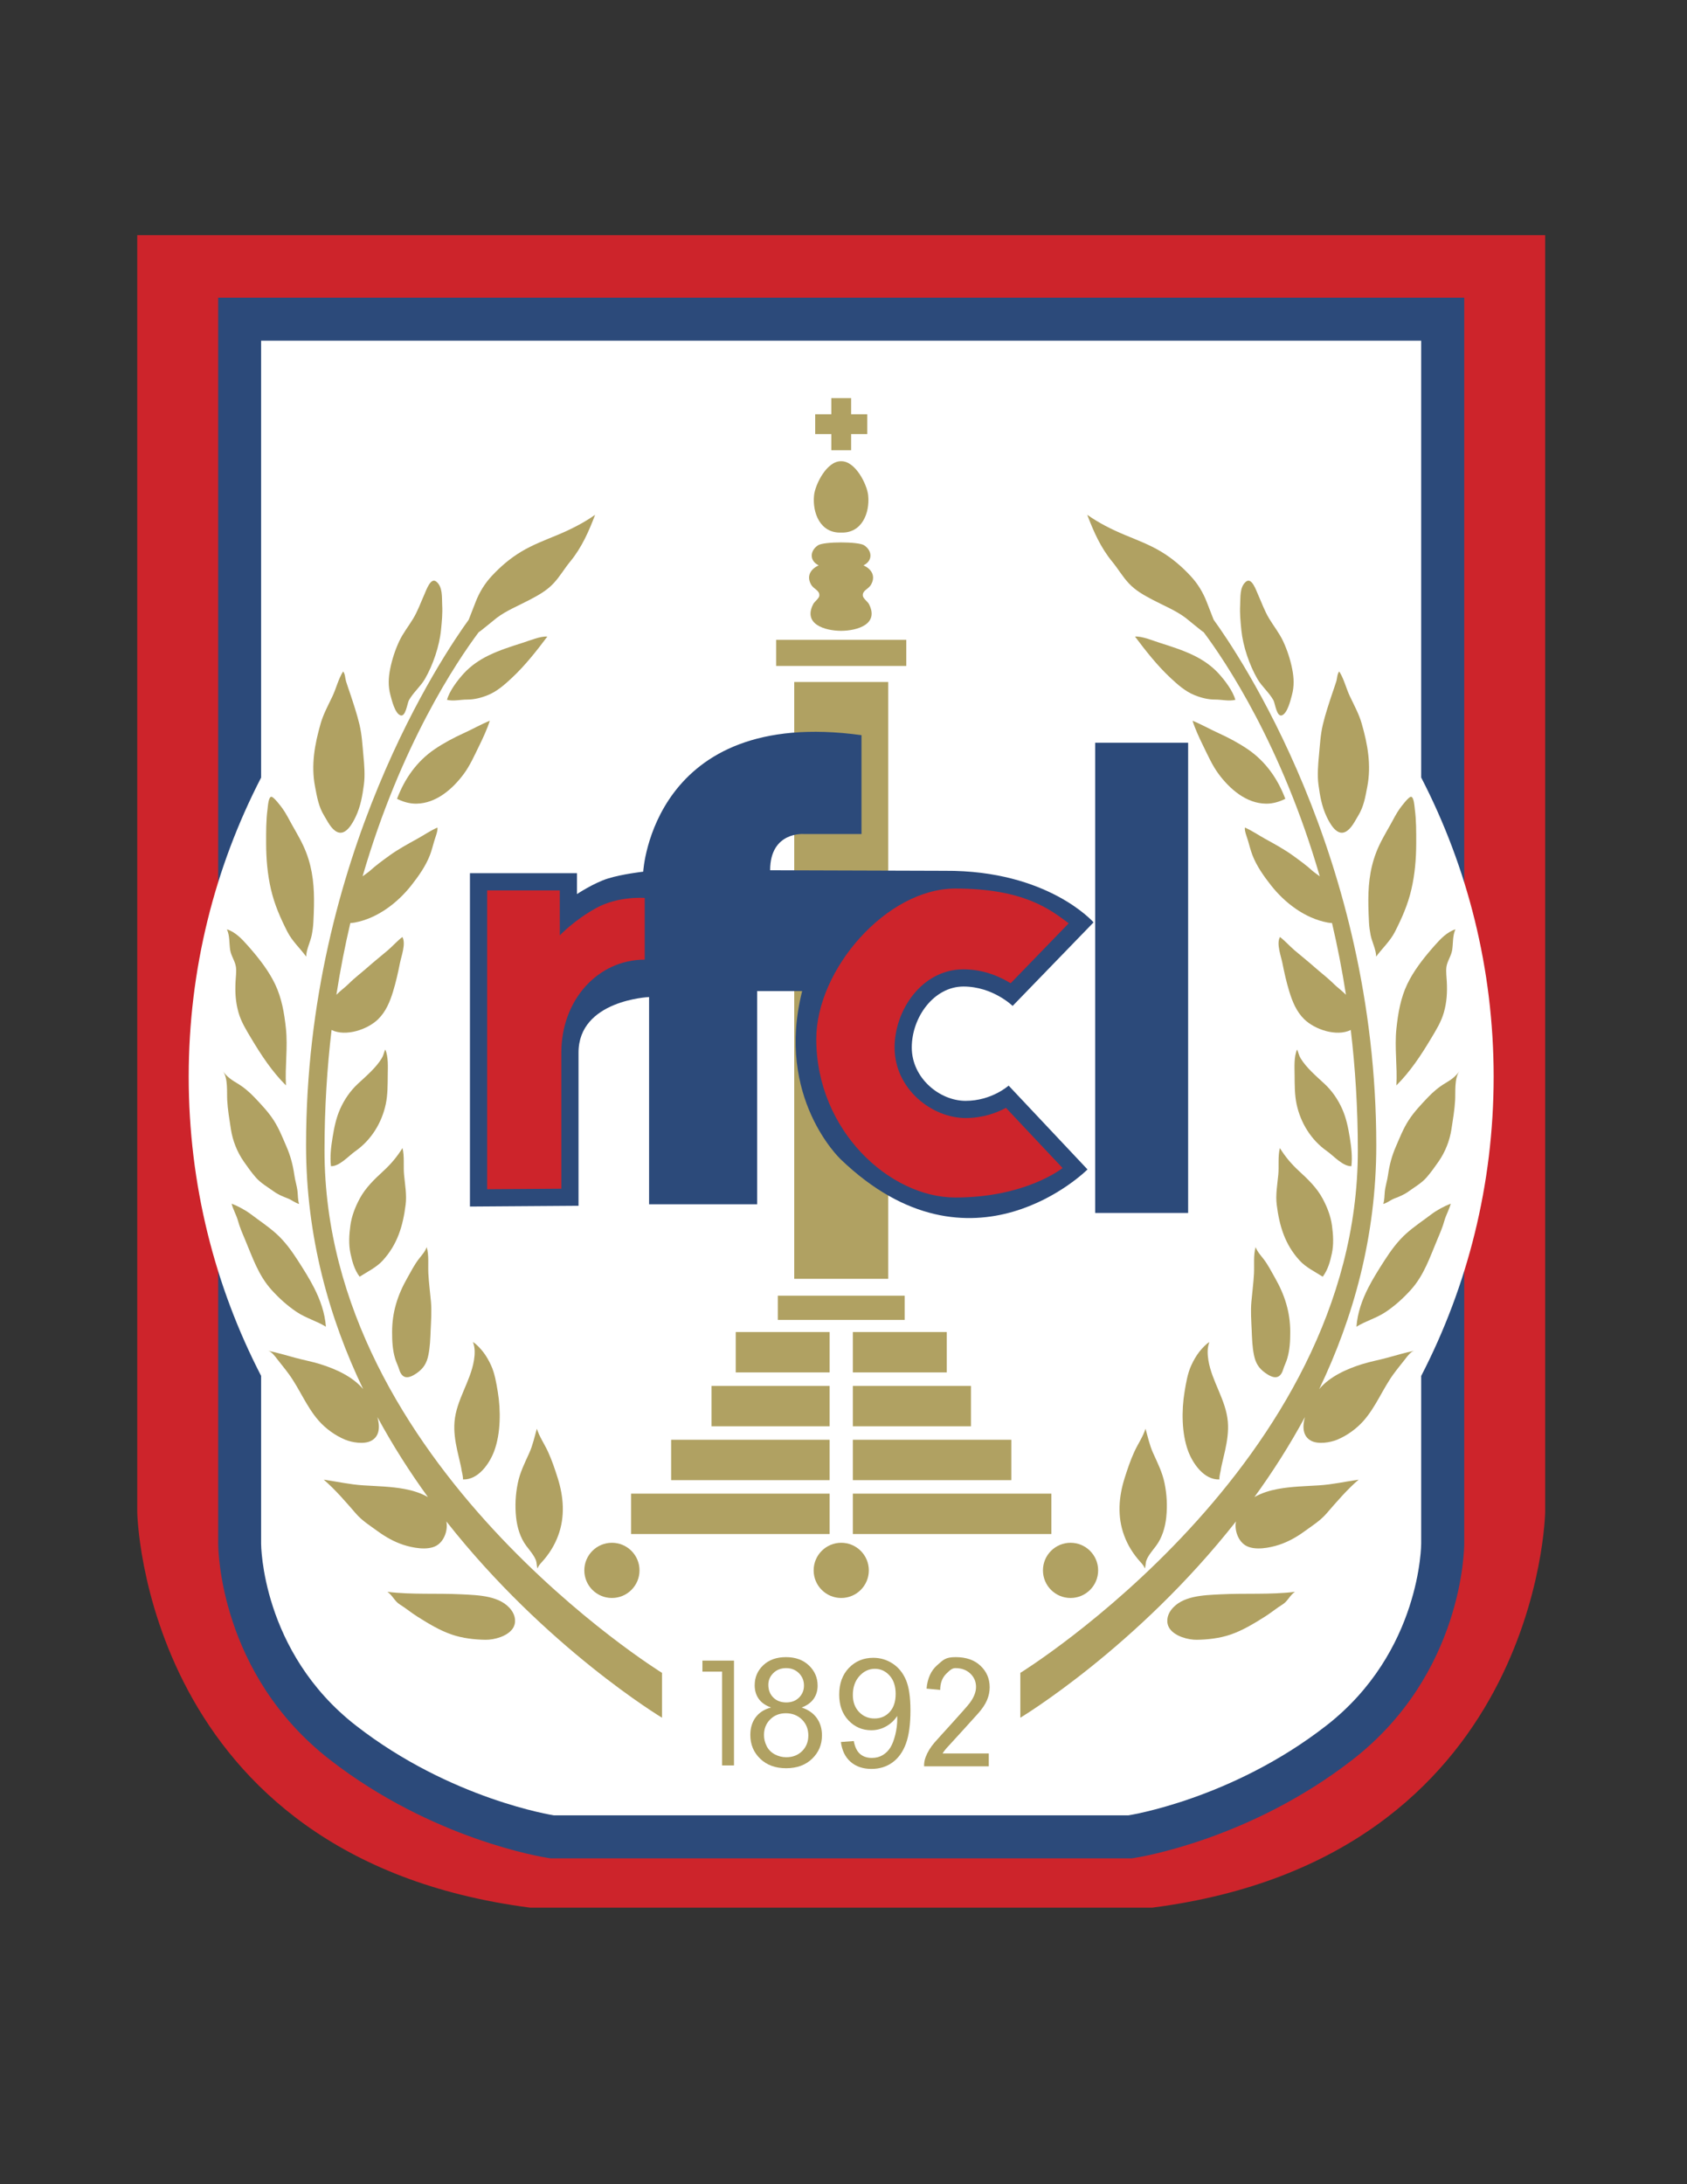 <?xml version="1.0" encoding="iso-8859-1"?>
<!-- Generator: Adobe Illustrator 24.0.1, SVG Export Plug-In . SVG Version: 6.00 Build 0)  -->
<svg version="1.1" id="Layer_1" xmlns="http://www.w3.org/2000/svg" xmlns:xlink="http://www.w3.org/1999/xlink" x="0px" y="0px"
	 viewBox="0 0 612 792" style="enable-background:new 0 0 612 792;" xml:space="preserve">
<rect x="0" y="0" width="612" height="792" fill="#333333" stroke="none"/>
<path style="fill:#CD242B;" d="M305.167,85.277c1.924,0,255.381,0,255.381,0v462.968c0,0-1.914,125.304-142.522,143.477H192.308
	C51.701,673.549,49.786,548.245,49.786,548.245V85.277C49.786,85.277,303.243,85.277,305.167,85.277z"/>
<path style="fill:#2C4A7A;" d="M531.183,107.948v451.774c0,1.913-0.46,47.201-40.454,78.307
	c-37.205,28.937-77.254,35.365-78.94,35.625l-1.179,0.181H199.724l-1.178-0.181c-1.687-0.26-41.736-6.688-78.94-35.625
	c-39.994-31.106-40.454-76.393-40.454-78.307V107.948H531.183z"/>
<path style="fill:#FFFFFF;" d="M541.857,390.428c0-39.109-9.493-75.999-26.287-108.503V123.539c0,0-208.679,0-210.425,0
	c-1.746,0-210.424,0-210.424,0v158.426c-16.783,32.494-26.267,69.37-26.267,108.464c0,39.094,9.483,75.97,26.267,108.463v60.831
	c0,0-0.001,39.218,34.434,66c34.436,26.782,71.74,32.523,71.74,32.523c29.444,0,179.057,0,208.5,0c0,0,37.304-5.74,71.739-32.523
	c34.436-26.782,34.436-66,34.436-66v-60.792C532.364,466.427,541.857,429.537,541.857,390.428z"/>
<path style="fill:#B0A162;" d="M231.997,569.428c0,5.527-4.482,10.009-10.009,10.009c-5.528,0-10.01-4.482-10.01-10.009
	c0-5.528,4.482-10.01,10.01-10.01C227.515,559.418,231.997,563.899,231.997,569.428z"/>
<path style="fill:#B0A162;" d="M315.188,569.428c0,5.527-4.481,10.009-10.01,10.009c-5.528,0-10.009-4.482-10.009-10.009
	c0-5.528,4.481-10.01,10.009-10.01C310.706,559.418,315.188,563.899,315.188,569.428z"/>
<path style="fill:#B0A162;" d="M398.377,569.428c0,5.527-4.482,10.009-10.01,10.009c-5.527,0-10.01-4.482-10.01-10.009
	c0-5.528,4.482-10.01,10.01-10.01C393.895,559.418,398.377,563.899,398.377,569.428z"/>
<rect x="266.909" y="483.003" style="fill:#B0A162;" width="34.058" height="14.642"/>
<rect x="309.389" y="483.003" style="fill:#B0A162;" width="34.059" height="14.642"/>
<rect x="258.12" y="502.533" style="fill:#B0A162;" width="42.847" height="14.646"/>
<rect x="309.389" y="502.533" style="fill:#B0A162;" width="42.847" height="14.646"/>
<rect x="243.472" y="522.066" style="fill:#B0A162;" width="57.495" height="14.645"/>
<rect x="309.389" y="522.066" style="fill:#B0A162;" width="57.495" height="14.645"/>
<rect x="228.946" y="541.599" style="fill:#B0A162;" width="72.021" height="14.646"/>
<rect x="309.389" y="541.599" style="fill:#B0A162;" width="72.021" height="14.646"/>
<rect x="282.168" y="469.826" style="fill:#B0A162;" width="46.019" height="8.782"/>
<rect x="288.125" y="247.296" style="fill:#B0A162;" width="34.104" height="216.41"/>
<rect x="281.578" y="231.997" style="fill:#B0A162;" width="47.199" height="9.48"/>
<path style="fill:#B0A162;" d="M296.767,197.72c-2.976,1.942-3.231,5.601,0.235,7.289c-2.95,1.321-4.482,3.879-2.78,6.922
	c1.018,1.821,3.187,2.079,3.006,4.102c-0.084,0.944-1.761,2.145-2.188,2.964c-3.813,7.295,4.077,9.702,10.083,9.749
	c6.006-0.046,13.895-2.454,10.083-9.749c-0.428-0.819-2.104-2.02-2.189-2.964c-0.181-2.023,1.988-2.281,3.006-4.102
	c1.701-3.043,0.169-5.601-2.78-6.922c3.468-1.688,3.211-5.347,0.235-7.289C311.364,196.34,298.881,196.34,296.767,197.72z"/>
<path style="fill:#B0A162;" d="M305.134,167.249c-5.198-0.124-9.425,8.443-9.822,12.391c-0.636,6.326,2.238,13.738,9.822,13.477
	c7.583,0.261,10.457-7.151,9.821-13.477C314.559,175.692,310.331,167.124,305.134,167.249z"/>
<path style="fill:#B0A162;" d="M280.554,606.654c1.214-1.19,2.762-1.785,4.642-1.785c1.86,0,3.403,0.609,4.627,1.826
	c1.224,1.218,1.836,2.719,1.836,4.504c0,1.714-0.594,3.16-1.781,4.342c-1.188,1.182-2.73,1.771-4.628,1.771
	c-1.952,0-3.526-0.595-4.722-1.785c-1.197-1.19-1.794-2.723-1.794-4.599C278.733,609.271,279.34,607.845,280.554,606.654z
	 M274.151,622.683c-1.3,1.727-1.95,3.872-1.95,6.431c0,3.438,1.192,6.306,3.578,8.605c2.385,2.301,5.523,3.45,9.415,3.45
	c3.891,0,7.03-1.144,9.415-3.436c2.385-2.291,3.578-5.119,3.578-8.485c0-2.434-0.629-4.527-1.883-6.281
	c-1.254-1.755-3.084-3.025-5.486-3.814c1.946-0.737,3.398-1.786,4.354-3.144c0.956-1.358,1.434-2.955,1.434-4.79
	c0-2.879-1.052-5.32-3.153-7.327c-2.103-2.006-4.878-3.009-8.328-3.009c-3.431,0-6.18,0.981-8.246,2.942
	c-2.067,1.961-3.099,4.38-3.099,7.258c0,1.908,0.484,3.545,1.454,4.913c0.969,1.367,2.458,2.42,4.47,3.157
	C277.303,619.779,275.451,620.955,274.151,622.683z M279.384,623.487c1.489-1.504,3.385-2.256,5.69-2.256
	c2.358,0,4.309,0.762,5.852,2.283c1.543,1.521,2.314,3.445,2.314,5.773c0,2.292-0.749,4.181-2.246,5.667
	c-1.498,1.485-3.417,2.227-5.757,2.227c-1.491,0-2.89-0.354-4.195-1.061c-1.305-0.707-2.279-1.704-2.924-2.993
	c-0.645-1.289-0.966-2.623-0.966-4.002C277.151,626.87,277.895,624.991,279.384,623.487z"/>
<path style="fill:#B0A162;" d="M322.765,620.768c-1.439,1.575-3.278,2.362-5.515,2.362c-2.241,0-4.112-0.787-5.612-2.362
	c-1.499-1.575-2.249-3.623-2.249-6.144c0-2.808,0.788-5.095,2.37-6.858c1.581-1.765,3.456-2.647,5.626-2.647
	c2.098,0,3.878,0.819,5.344,2.458c1.465,1.638,2.197,3.853,2.197,6.643C324.926,617.01,324.204,619.193,322.765,620.768z
	 M308.583,638.857c1.957,1.708,4.479,2.56,7.569,2.56c2.906,0,5.441-0.779,7.605-2.341c2.163-1.56,3.792-3.835,4.888-6.822
	c1.096-2.986,1.644-7,1.644-12.043c0-4.844-0.551-8.544-1.65-11.101c-1.1-2.557-2.709-4.525-4.827-5.907
	c-2.119-1.382-4.456-2.073-7.011-2.073c-3.541,0-6.486,1.222-8.837,3.663c-2.35,2.442-3.525,5.665-3.525,9.67
	c0,3.879,1.125,7.004,3.379,9.374c2.254,2.37,5.01,3.556,8.265,3.556c1.951,0,3.762-0.479,5.434-1.437
	c1.674-0.958,2.993-2.206,3.96-3.747c0.017,0.43,0.025,0.752,0.025,0.967c0,2.006-0.243,3.975-0.729,5.907
	c-0.485,1.933-1.08,3.467-1.787,4.604c-0.709,1.136-1.631,2.044-2.766,2.724c-1.134,0.681-2.446,1.02-3.938,1.02
	c-1.745,0-3.174-0.483-4.286-1.45c-1.115-0.967-1.869-2.523-2.265-4.668l-4.675,0.344
	C305.451,634.75,306.626,637.149,308.583,638.857z"/>
<path style="fill:#B0A162;" d="M358.705,635.807v4.675h-23.47c-0.036-1.168,0.155-2.291,0.569-3.37
	c0.666-1.778,1.736-3.528,3.206-5.248c1.472-1.72,11.256-12.295,12.781-14.344c1.525-2.05,2.288-3.993,2.288-5.83
	c0-1.915-0.691-3.531-2.073-4.847c-1.383-1.315-3.186-1.974-5.407-1.974c-1.176,0-1.969,0.699-3.378,2.098
	c-1.41,1.398-2.125,3.335-2.143,5.809l-4.95-0.481c0.342-3.715,1.627-6.545,3.856-8.491c2.23-1.947,2.962-2.921,6.722-2.921
	c3.792,0,6.796,1.048,9.006,3.146c2.211,2.097,3.317,4.694,3.317,7.794c0,1.577-0.322,3.126-0.969,4.65
	c-0.645,1.523-1.717,3.127-3.214,4.811c-1.498,1.685-9.987,11.032-10.827,11.902c-0.84,0.87-1.536,1.743-2.084,2.622H358.705z"/>
<polygon style="fill:#B0A162;" points="254.822,602.15 254.822,606.134 261.957,606.134 261.957,640.149 266.272,640.149 
	266.272,606.134 266.272,602.15 "/>
<path style="fill:#2C4A7A;" d="M350.31,399.172c-9.475,0-19.542-8.291-19.542-19.343c0-11.054,8.094-22.109,18.753-22.109
	c10.659,0,17.839,7.035,17.839,7.035l29.354-30.301c0,0-16.522-18.931-53.885-18.696l-63.446-0.199
	c0-14.205,12.311-13.137,12.311-13.137h20.832v-35.85c-75.883-10.45-79.183,49.5-79.183,49.5s-7.731,0.875-12.873,2.501
	c-5.14,1.627-11.162,5.63-11.162,5.63v-7.576h-38.826v120.872l39.394-0.278c0,0,0-36.48,0-55.537
	c0-19.058,25.591-20.147,25.591-20.147v75.141h39.204V359.36h16.336c-9.801,38.659,13.944,60.983,13.944,60.983
	c47.585,45.738,89.573,3.702,89.573,3.702l-28.621-30.398C365.903,393.646,359.784,399.172,350.31,399.172z"/>
<path style="fill:#CD242B;" d="M216.342,329.225c-8.07,4.425-13.258,9.948-13.258,9.948s-0.013-15.919-0.013-16.309
	c-7.106,0-19.246,0-26.352,0c0,10.604,0,97.68,0,108.354c7.214-0.051,19.787-0.14,26.92-0.189c0-9.777,0-49.345,0-49.345
	c0-19.038,13.203-33.711,30.253-33.711v-22.386C233.893,325.587,224.345,324.835,216.342,329.225z"/>
<path style="fill:#CD242B;" d="M296.124,376.754c0,33.222,26.674,57.472,50.44,57.472c25.704,0,38.91-10.697,38.91-10.697
	c-5.453-5.79-16.045-17.039-20.535-21.809c-3.437,1.829-8.407,3.688-14.63,3.688c-12.192,0-25.777-10.505-25.777-25.579
	c0-13.689,10.04-28.345,24.988-28.345c7.319,0,13.22,2.649,17.122,5.048c4.705-4.857,15.547-16.049,21.053-21.732
	c-6.609-4.95-16.211-12.609-41.131-12.609C321.645,322.192,296.124,351.534,296.124,376.754z"/>
<rect x="397.306" y="269.323" style="fill:#2C4A7A;" width="33.718" height="170.5"/>
<path style="fill:#B0A162;" d="M519.278,344.192c-3.33,3.855-6.57,8.097-8.751,12.649c-2.417,5.042-3.368,10.624-3.944,16.141
	c-0.719,6.903,0.375,13.728-0.01,20.596c5.086-5.073,8.947-10.95,12.628-17.104c1.798-3.006,3.652-5.989,4.608-9.403
	c1.063-3.792,1.252-7.268,1.049-11.178c-0.085-1.642-0.356-3.579-0.143-5.225c0.275-2.131,1.779-4.031,2.111-6.278
	c0.363-2.469,0.106-5.081,1.163-7.409c-3.051,0.965-5.393,3.456-7.466,5.79C520.107,343.238,519.692,343.711,519.278,344.192
	L519.278,344.192z"/>
<path style="fill:#B0A162;" d="M526.557,409.409c-0.646,4.205-2.252,8.286-4.692,11.789c-1.389,1.992-2.765,3.935-4.35,5.75
	c-1.808,2.069-4.3,3.472-6.497,5.06c-1.629,1.176-3.289,1.847-5.126,2.553c-1.391,0.533-2.707,1.655-4.082,1.998
	c0.475-1.474,0.401-2.961,0.563-4.479c0.217-2.059,0.877-3.966,1.16-5.99c0.513-3.645,1.382-6.929,2.844-10.302
	c1.44-3.323,2.722-6.616,4.68-9.626c1.976-3.04,4.454-5.627,6.916-8.226c1.855-1.957,4.002-3.775,6.327-5.155
	c2.118-1.257,3.616-2.296,5.118-4.321c-1.852,2.496-1.373,7.518-1.53,10.434C527.702,402.324,527.085,405.975,526.557,409.409
	L526.557,409.409z"/>
<path style="fill:#B0A162;" d="M442.26,536.187c0.977-6.871,3.755-13.508,3.164-20.648c-0.653-7.903-5.815-14.628-7.056-22.315
	c-0.346-2.136-0.459-4.552,0.378-6.581c-1.137,0.572-2.864,2.494-3.693,3.558c-1.141,1.461-2.093,3.159-2.88,4.868
	c-1.349,2.927-1.922,6.448-2.45,9.654c-1.103,6.687-1.065,14.991,1.282,21.371c1.685,4.579,5.797,10.565,11.338,10.36
	c0.015-1.415,0.541-2.732,0.638-4.158"/>
<path style="fill:#B0A162;" d="M407.809,556.772c1.341,3.624,3.307,6.749,5.912,9.618c0.651,0.716,1.298,1.423,1.578,2.323
	c0.373-0.869,0.233-1.992,0.609-2.972c0.69-1.798,2.31-3.648,3.463-5.183c2.231-2.965,3.346-6.79,3.717-10.387
	c0.433-4.188,0.224-8.23-0.619-12.37c-0.807-3.963-2.52-7.295-4.174-10.972c-1.272-2.825-1.916-5.902-2.734-8.765
	c-0.908,2.888-2.746,5.51-4.04,8.318c-1.443,3.136-2.494,6.308-3.525,9.554C405.827,542.763,405.287,549.962,407.809,556.772
	L407.809,556.772z"/>
<path style="fill:#B0A162;" d="M492.586,417.201c0-15.44-0.934-30.021-2.559-43.724c-5.217,2.543-13.146-0.218-16.918-3.93
	c-2.769-2.723-4.244-6.287-5.379-9.986c-1.044-3.41-1.827-6.91-2.512-10.368c-0.486-2.461-2.253-7.069-0.876-9.432
	c1.869,1.416,3.468,3.271,5.285,4.822c2.404,2.053,4.848,3.968,7.197,6.052c2.331,2.068,4.794,3.893,7.002,6.102
	c1.246,1.246,3.061,2.538,4.453,3.974c-1.414-9.1-3.125-17.775-5.059-26.011c-0.618-0.028-1.228-0.109-1.575-0.174
	c-8.239-1.531-15.555-7.126-20.603-13.556c-2.607-3.317-5.226-7.026-6.719-10.962c-0.605-1.598-1.055-3.353-1.538-5.038
	c-0.373-1.305-1.367-3.663-1.167-4.894c2.437,1.041,4.984,2.79,7.371,4.104c3.483,1.92,6.989,3.823,10.191,6.152
	c2.445,1.778,4.711,3.408,6.955,5.445c0.553,0.501,1.617,1.211,2.64,1.979c-13.822-47.589-34.147-77.857-42.111-88.511
	c-0.38-0.108-5.719-4.573-6.521-5.178c-3.612-2.724-7.896-4.416-11.96-6.563c-3.195-1.686-6.135-3.285-8.649-5.951
	c-2.299-2.435-3.945-5.342-6.051-7.895c-4.203-5.096-6.765-10.944-9.068-16.995c4.116,2.922,8.851,5.313,13.641,7.305
	c4.482,1.864,9.034,3.576,13.143,6.048c4.071,2.449,7.447,5.34,10.685,8.804c2.596,2.776,4.535,5.956,5.904,9.506
	c0.629,1.636,2.294,5.865,2.494,6.397c8.639,11.879,58.998,85.624,58.998,190.563c0,32.99-8.313,62.59-20.711,88.408
	c3.828-4.582,10.078-7.343,15.585-9.057c3.031-0.943,6.056-1.481,9.081-2.307c3.276-0.894,6.579-1.892,9.92-2.552
	c-1.384,0.273-2.6,2.014-3.382,3.02c-1.414,1.818-2.886,3.586-4.243,5.449c-3.941,5.413-6.349,11.778-10.805,16.866
	c-2.539,2.901-5.999,5.414-9.617,6.92c-2.526,1.052-6.876,1.731-9.405,0.429c-3.116-1.604-3.27-5.075-2.316-8.621
	c-5.596,10.344-11.8,20.021-18.317,28.999c2.592-1.477,5.614-2.401,8.532-2.94c4.925-0.911,9.945-0.99,14.93-1.306
	c4.85-0.308,9.543-1.366,14.344-2.068c-4.178,3.578-8.087,8.163-11.695,12.32c-2.277,2.624-5.257,4.46-8.064,6.507
	c-2.756,2.009-5.871,3.741-9.111,4.801c-3.346,1.093-8.688,2.135-11.939,0.356c-2.814-1.542-4.198-5.411-3.756-8.438
	c0.022-0.143,0.06-0.275,0.085-0.416c-36.129,45.91-78.245,71.194-78.245,71.194v-16.262
	C370.15,606.592,492.586,531.027,492.586,417.201L492.586,417.201z"/>
<path style="fill:#B0A162;" d="M465.033,259.391c-1.894,0.674-2.484-4.433-3.052-5.454c-1.603-2.877-4.242-5.012-5.843-7.787
	c-2.905-5.035-5.229-11.86-5.81-17.699c-0.303-3.044-0.598-6.024-0.429-8.998c0.155-2.744-0.277-6.658,2.166-8.578
	c2.034-1.597,3.61,3.137,4.32,4.718c1.278,2.85,2.353,5.907,4.001,8.656c1.693,2.825,3.717,5.294,5.125,8.317
	c1.474,3.164,2.583,6.59,3.26,9.982c0.643,3.217,0.778,6.311-0.101,9.514C468.19,253.822,467.069,258.667,465.033,259.391
	L465.033,259.391z"/>
<path style="fill:#B0A162;" d="M411.751,230.827c2.442-0.22,6.485,1.474,8.912,2.244c4.266,1.355,8.361,2.639,12.372,4.582
	c3.36,1.627,6.48,3.764,9.013,6.524c2.258,2.458,5.225,6.344,6.1,9.596c-2.41,0.554-4.89-0.107-7.296-0.104
	c-2.62,0.004-5.124-0.64-7.565-1.633c-3.29-1.34-6.029-3.769-8.615-6.178C419.815,241.335,415.684,236.051,411.751,230.827
	L411.751,230.827z"/>
<path style="fill:#B0A162;" d="M452.632,271.661c6.525,4.444,10.89,10.721,13.65,17.997c-2.195,1.079-4.533,1.791-7.017,1.759
	c-7.16-0.094-13.088-5.277-17.118-10.671c-2.334-3.124-3.904-6.732-5.614-10.203c-1.427-2.898-2.956-6.189-3.914-9.197
	c3.238,1.31,6.295,3.07,9.489,4.516C445.656,267.469,449.414,269.469,452.632,271.661L452.632,271.661z"/>
<path style="fill:#B0A162;" d="M492.676,295.845c-1.184,1.923-2.497,4.81-4.681,5.833c-3.15,1.474-5.627-3.232-6.707-5.501
	c-1.797-3.775-2.454-7.666-2.993-11.719c-0.44-3.298-0.138-7.13,0.179-10.443c0.364-3.806,0.536-7.551,1.422-11.263
	c0.888-3.731,2.129-7.454,3.338-11.092c0.505-1.519,1.045-3.005,1.522-4.537c0.386-1.238,0.271-2.565,1.07-3.653
	c1.698,2.579,2.519,6.159,3.888,9.034c1.542,3.242,3.286,6.422,4.265,9.827c2.172,7.557,3.546,15.057,2.046,22.884
	C495.295,289.023,494.756,292.475,492.676,295.845L492.676,295.845z"/>
<path style="fill:#B0A162;" d="M511.995,322.571c-1.289,5.509-3.386,10.261-5.94,15.289c-1.721,3.385-4.61,6.007-6.83,9.013
	c0.035-2.419-1.535-5.379-2.007-7.822c-0.294-1.517-0.505-3.01-0.581-4.535c-0.102-2.036-0.19-4.037-0.227-6.014
	c-0.12-6.586,0.341-12.909,2.829-19.39c1.389-3.617,3.301-6.766,5.188-10.122c1.11-1.971,2.079-4.002,3.421-5.849
	c0.57-0.787,3.042-4.067,3.939-4.214c1.153-0.188,1.337,3.491,1.473,4.495c0.548,4.087,0.511,8.228,0.506,12.343
	C513.759,311.408,513.282,317.068,511.995,322.571L511.995,322.571z"/>
<path style="fill:#B0A162;" d="M470.373,400.399c-0.725-3.389-0.691-7.064-0.724-10.518c-0.028-2.899-0.279-6.697,0.9-9.335
	c0.496,1.07,0.634,2.135,1.253,3.155c2.133,3.511,5.641,6.465,8.632,9.238c2.779,2.575,4.942,5.71,6.49,9.192
	c1.491,3.352,2.185,6.88,2.765,10.477c0.559,3.471,0.948,6.78,0.565,10.257c-3.103,0.105-6.487-3.794-8.858-5.451
	C475.655,413.4,471.827,407.185,470.373,400.399L470.373,400.399z"/>
<path style="fill:#B0A162;" d="M479.852,462.939c-2.831-1.815-6.093-3.353-8.408-5.895c-5.327-5.847-7.29-12.452-8.276-20.14
	c-0.468-3.639,0.225-7.351,0.567-10.962c0.283-2.968-0.197-6.776,0.574-9.648c1.907,3.096,4.215,5.837,6.918,8.314
	c3.271,3.001,6.489,6.073,8.625,10.07c1.614,3.021,2.891,6.293,3.35,9.679c0.456,3.345,0.682,6.832-0.038,10.174
	C482.517,457.545,481.721,460.431,479.852,462.939L479.852,462.939z"/>
<path style="fill:#B0A162;" d="M502.643,475.753c-3.33,2.221-7.215,3.247-10.56,5.32c0.392-5.12,2.058-9.736,4.291-14.121
	c1.73-3.396,3.8-6.654,5.886-9.901c2.225-3.465,4.792-6.998,7.892-9.767c2.931-2.615,6.035-4.642,9.054-6.931
	c2.064-1.564,4.684-2.963,7.077-3.901c-0.463,1.998-1.736,4.138-2.293,6.183c-0.605,2.229-1.566,4.469-2.479,6.621
	c-2.796,6.599-4.852,13.112-9.77,18.535C509.03,470.781,506.005,473.512,502.643,475.753L502.643,475.753z"/>
<path style="fill:#B0A162;" d="M465.509,496.543c-1.16,3.83-3.66,3.318-6.527,1.26c-2.386-1.712-3.492-3.6-4.076-6.454
	c-0.612-2.997-0.691-5.87-0.824-8.963c-0.146-3.36-0.413-7.004-0.112-10.346c0.304-3.386,0.76-6.831,0.944-10.203
	c0.164-2.982-0.277-6.785,0.609-9.639c0.517,1.592,1.828,2.988,2.85,4.313c1.647,2.133,2.8,4.457,4.138,6.805
	c3.557,6.236,5.554,12.44,5.554,19.672c0,3.318-0.15,6.498-1.112,9.705C466.543,494.047,465.913,495.21,465.509,496.543
	L465.509,496.543z"/>
<path style="fill:#B0A162;" d="M442.776,578.114c9.043-0.467,18.047,0.182,27-0.905c-1.81,1.174-2.61,3.403-4.458,4.542
	c-2.194,1.352-4.228,3.065-6.444,4.457c-4.004,2.513-8.061,5.001-12.542,6.523c-3.835,1.302-8.146,1.807-12.141,1.86
	c-3.185,0.044-7.864-1.242-9.814-3.987c-1.485-2.093-1.047-4.739,0.392-6.708C428.67,578.553,436.725,578.427,442.776,578.114
	L442.776,578.114z"/>
<path style="fill:#B0A162;" d="M91.034,344.192c3.33,3.855,6.57,8.097,8.751,12.649c2.417,5.042,3.368,10.624,3.944,16.141
	c0.719,6.903-0.375,13.728,0.01,20.596c-5.086-5.073-8.947-10.95-12.628-17.104c-1.798-3.006-3.652-5.989-4.608-9.403
	c-1.063-3.792-1.252-7.268-1.049-11.178c0.085-1.642,0.356-3.579,0.143-5.225c-0.275-2.131-1.779-4.031-2.111-6.278
	c-0.363-2.469-0.105-5.081-1.163-7.409c3.051,0.965,5.394,3.456,7.466,5.79C90.205,343.238,90.62,343.711,91.034,344.192
	L91.034,344.192z"/>
<path style="fill:#B0A162;" d="M83.755,409.409c0.646,4.205,2.252,8.286,4.692,11.789c1.389,1.992,2.765,3.935,4.35,5.75
	c1.808,2.069,4.3,3.472,6.497,5.06c1.629,1.176,3.289,1.847,5.126,2.553c1.391,0.533,2.707,1.655,4.082,1.998
	c-0.475-1.474-0.401-2.961-0.563-4.479c-0.217-2.059-0.877-3.966-1.16-5.99c-0.513-3.645-1.382-6.929-2.844-10.302
	c-1.44-3.323-2.722-6.616-4.68-9.626c-1.977-3.04-4.454-5.627-6.916-8.226c-1.855-1.957-4.002-3.775-6.327-5.155
	c-2.118-1.257-3.616-2.296-5.118-4.321c1.853,2.496,1.373,7.518,1.53,10.434C82.61,402.324,83.227,405.975,83.755,409.409
	L83.755,409.409z"/>
<path style="fill:#B0A162;" d="M168.052,536.187c-0.977-6.871-3.755-13.508-3.164-20.648c0.653-7.903,5.815-14.628,7.056-22.315
	c0.346-2.136,0.459-4.552-0.378-6.581c1.137,0.572,2.864,2.494,3.693,3.558c1.141,1.461,2.093,3.159,2.88,4.868
	c1.349,2.927,1.922,6.448,2.45,9.654c1.102,6.687,1.065,14.991-1.282,21.371c-1.685,4.579-5.797,10.565-11.338,10.36
	c-0.015-1.415-0.541-2.732-0.638-4.158"/>
<path style="fill:#B0A162;" d="M202.503,556.772c-1.341,3.624-3.307,6.749-5.912,9.618c-0.651,0.716-1.298,1.423-1.578,2.323
	c-0.373-0.869-0.233-1.992-0.609-2.972c-0.69-1.798-2.31-3.648-3.463-5.183c-2.231-2.965-3.346-6.79-3.717-10.387
	c-0.433-4.188-0.224-8.23,0.619-12.37c0.807-3.963,2.52-7.295,4.174-10.972c1.271-2.825,1.916-5.902,2.734-8.765
	c0.908,2.888,2.746,5.51,4.04,8.318c1.443,3.136,2.494,6.308,3.525,9.554C204.485,542.763,205.025,549.962,202.503,556.772
	L202.503,556.772z"/>
<path style="fill:#B0A162;" d="M117.726,417.201c0-15.44,0.935-30.021,2.559-43.724c5.217,2.543,13.145-0.218,16.918-3.93
	c2.769-2.723,4.244-6.287,5.379-9.986c1.044-3.41,1.827-6.91,2.512-10.368c0.486-2.461,2.253-7.069,0.876-9.432
	c-1.869,1.416-3.468,3.271-5.285,4.822c-2.404,2.053-4.848,3.968-7.197,6.052c-2.331,2.068-4.794,3.893-7.002,6.102
	c-1.246,1.246-3.061,2.538-4.453,3.974c1.414-9.1,3.125-17.775,5.059-26.011c0.618-0.028,1.228-0.109,1.575-0.174
	c8.239-1.531,15.555-7.126,20.604-13.556c2.607-3.317,5.226-7.026,6.719-10.962c0.605-1.598,1.055-3.353,1.538-5.038
	c0.373-1.305,1.367-3.663,1.167-4.894c-2.437,1.041-4.984,2.79-7.371,4.104c-3.482,1.92-6.989,3.823-10.19,6.152
	c-2.445,1.778-4.711,3.408-6.955,5.445c-0.553,0.501-1.617,1.211-2.64,1.979c13.822-47.589,34.146-77.857,42.111-88.511
	c0.38-0.108,5.719-4.573,6.521-5.178c3.612-2.724,7.895-4.416,11.96-6.563c3.195-1.686,6.135-3.285,8.649-5.951
	c2.299-2.435,3.945-5.342,6.051-7.895c4.203-5.096,6.765-10.944,9.068-16.995c-4.116,2.922-8.851,5.313-13.641,7.305
	c-4.482,1.864-9.034,3.576-13.144,6.048c-4.071,2.449-7.447,5.34-10.685,8.804c-2.596,2.776-4.535,5.956-5.904,9.506
	c-0.629,1.636-2.294,5.865-2.494,6.397c-8.639,11.879-58.998,85.624-58.998,190.563c0,32.99,8.313,62.59,20.711,88.408
	c-3.828-4.582-10.078-7.343-15.585-9.057c-3.031-0.943-6.056-1.481-9.081-2.307c-3.276-0.894-6.579-1.892-9.92-2.552
	c1.384,0.273,2.6,2.014,3.382,3.02c1.414,1.818,2.886,3.586,4.243,5.449c3.941,5.413,6.349,11.778,10.805,16.866
	c2.539,2.901,5.999,5.414,9.617,6.92c2.526,1.052,6.876,1.731,9.405,0.429c3.116-1.604,3.27-5.075,2.316-8.621
	c5.596,10.344,11.8,20.021,18.317,28.999c-2.592-1.477-5.614-2.401-8.532-2.94c-4.925-0.911-9.945-0.99-14.93-1.306
	c-4.851-0.308-9.543-1.366-14.344-2.068c4.178,3.578,8.087,8.163,11.695,12.32c2.277,2.624,5.257,4.46,8.064,6.507
	c2.756,2.009,5.871,3.741,9.111,4.801c3.346,1.093,8.688,2.135,11.938,0.356c2.814-1.542,4.198-5.411,3.756-8.438
	c-0.021-0.143-0.06-0.275-0.085-0.416c36.129,45.91,78.245,71.194,78.245,71.194v-16.262
	C240.162,606.592,117.726,531.027,117.726,417.201L117.726,417.201z"/>
<path style="fill:#B0A162;" d="M145.279,259.391c1.894,0.674,2.484-4.433,3.052-5.454c1.604-2.877,4.242-5.012,5.843-7.787
	c2.905-5.035,5.229-11.86,5.81-17.699c0.303-3.044,0.598-6.024,0.429-8.998c-0.155-2.744,0.277-6.658-2.166-8.578
	c-2.034-1.597-3.61,3.137-4.32,4.718c-1.278,2.85-2.352,5.907-4.001,8.656c-1.693,2.825-3.717,5.294-5.125,8.317
	c-1.474,3.164-2.583,6.59-3.26,9.982c-0.644,3.217-0.778,6.311,0.1,9.514C142.122,253.822,143.243,258.667,145.279,259.391
	L145.279,259.391z"/>
<path style="fill:#B0A162;" d="M198.561,230.827c-2.442-0.22-6.485,1.474-8.912,2.244c-4.266,1.355-8.361,2.639-12.372,4.582
	c-3.36,1.627-6.48,3.764-9.013,6.524c-2.258,2.458-5.226,6.344-6.1,9.596c2.41,0.554,4.89-0.107,7.296-0.104
	c2.62,0.004,5.124-0.64,7.564-1.633c3.29-1.34,6.029-3.769,8.615-6.178C190.497,241.335,194.628,236.051,198.561,230.827
	L198.561,230.827z"/>
<path style="fill:#B0A162;" d="M157.68,271.661c-6.524,4.444-10.89,10.721-13.65,17.997c2.195,1.079,4.533,1.791,7.017,1.759
	c7.16-0.094,13.088-5.277,17.118-10.671c2.334-3.124,3.904-6.732,5.614-10.203c1.427-2.898,2.956-6.189,3.914-9.197
	c-3.238,1.31-6.295,3.07-9.489,4.516C164.656,267.469,160.898,269.469,157.68,271.661L157.68,271.661z"/>
<path style="fill:#B0A162;" d="M117.636,295.845c1.184,1.923,2.497,4.81,4.681,5.833c3.15,1.474,5.627-3.232,6.707-5.501
	c1.797-3.775,2.454-7.666,2.993-11.719c0.44-3.298,0.138-7.13-0.179-10.443c-0.364-3.806-0.536-7.551-1.422-11.263
	c-0.888-3.731-2.129-7.454-3.338-11.092c-0.505-1.519-1.045-3.005-1.522-4.537c-0.386-1.238-0.271-2.565-1.07-3.653
	c-1.698,2.579-2.52,6.159-3.888,9.034c-1.542,3.242-3.286,6.422-4.265,9.827c-2.172,7.557-3.546,15.057-2.046,22.884
	C115.017,289.023,115.556,292.475,117.636,295.845L117.636,295.845z"/>
<path style="fill:#B0A162;" d="M98.317,322.571c1.289,5.509,3.386,10.261,5.94,15.289c1.721,3.385,4.61,6.007,6.83,9.013
	c-0.035-2.419,1.535-5.379,2.007-7.822c0.294-1.517,0.505-3.01,0.581-4.535c0.102-2.036,0.19-4.037,0.227-6.014
	c0.12-6.586-0.341-12.909-2.829-19.39c-1.389-3.617-3.301-6.766-5.188-10.122c-1.11-1.971-2.079-4.002-3.421-5.849
	c-0.57-0.787-3.042-4.067-3.939-4.214c-1.153-0.188-1.337,3.491-1.473,4.495c-0.548,4.087-0.511,8.228-0.506,12.343
	C96.553,311.408,97.03,317.068,98.317,322.571L98.317,322.571z"/>
<path style="fill:#B0A162;" d="M139.939,400.399c0.726-3.389,0.691-7.064,0.724-10.518c0.028-2.899,0.279-6.697-0.9-9.335
	c-0.496,1.07-0.634,2.135-1.253,3.155c-2.133,3.511-5.641,6.465-8.632,9.238c-2.779,2.575-4.942,5.71-6.49,9.192
	c-1.491,3.352-2.185,6.88-2.765,10.477c-0.559,3.471-0.948,6.78-0.565,10.257c3.103,0.105,6.487-3.794,8.858-5.451
	C134.657,413.4,138.485,407.185,139.939,400.399L139.939,400.399z"/>
<path style="fill:#B0A162;" d="M130.46,462.939c2.831-1.815,6.093-3.353,8.408-5.895c5.327-5.847,7.29-12.452,8.276-20.14
	c0.468-3.639-0.225-7.351-0.567-10.962c-0.283-2.968,0.197-6.776-0.574-9.648c-1.907,3.096-4.215,5.837-6.918,8.314
	c-3.271,3.001-6.489,6.073-8.625,10.07c-1.614,3.021-2.891,6.293-3.35,9.679c-0.456,3.345-0.682,6.832,0.038,10.174
	C127.795,457.545,128.591,460.431,130.46,462.939L130.46,462.939z"/>
<path style="fill:#B0A162;" d="M107.669,475.753c3.33,2.221,7.215,3.247,10.56,5.32c-0.392-5.12-2.058-9.736-4.291-14.121
	c-1.731-3.396-3.8-6.654-5.886-9.901c-2.225-3.465-4.792-6.998-7.892-9.767c-2.931-2.615-6.035-4.642-9.054-6.931
	c-2.064-1.564-4.684-2.963-7.077-3.901c0.463,1.998,1.736,4.138,2.293,6.183c0.605,2.229,1.566,4.469,2.479,6.621
	c2.796,6.599,4.852,13.112,9.77,18.535C101.282,470.781,104.307,473.512,107.669,475.753L107.669,475.753z"/>
<path style="fill:#B0A162;" d="M144.803,496.543c1.16,3.83,3.66,3.318,6.527,1.26c2.386-1.712,3.492-3.6,4.076-6.454
	c0.612-2.997,0.691-5.87,0.824-8.963c0.145-3.36,0.413-7.004,0.112-10.346c-0.304-3.386-0.76-6.831-0.944-10.203
	c-0.164-2.982,0.277-6.785-0.609-9.639c-0.517,1.592-1.828,2.988-2.85,4.313c-1.647,2.133-2.8,4.457-4.138,6.805
	c-3.557,6.236-5.554,12.44-5.554,19.672c0,3.318,0.15,6.498,1.112,9.705C143.769,494.047,144.399,495.21,144.803,496.543
	L144.803,496.543z"/>
<path style="fill:#B0A162;" d="M167.536,578.114c-9.043-0.467-18.047,0.182-27-0.905c1.81,1.174,2.61,3.403,4.458,4.542
	c2.194,1.352,4.227,3.065,6.444,4.457c4.004,2.513,8.06,5.001,12.542,6.523c3.835,1.302,8.145,1.807,12.141,1.86
	c3.185,0.044,7.864-1.242,9.814-3.987c1.485-2.093,1.047-4.739-0.392-6.708C181.642,578.553,173.587,578.427,167.536,578.114
	L167.536,578.114z"/>
<polygon style="fill:#B0A162;" points="314.624,150.209 308.771,150.209 308.771,144.356 301.585,144.356 301.585,150.209 
	295.731,150.209 295.731,157.396 301.585,157.396 301.585,163.249 308.771,163.249 308.771,157.396 314.624,157.396 "/>
</svg>
